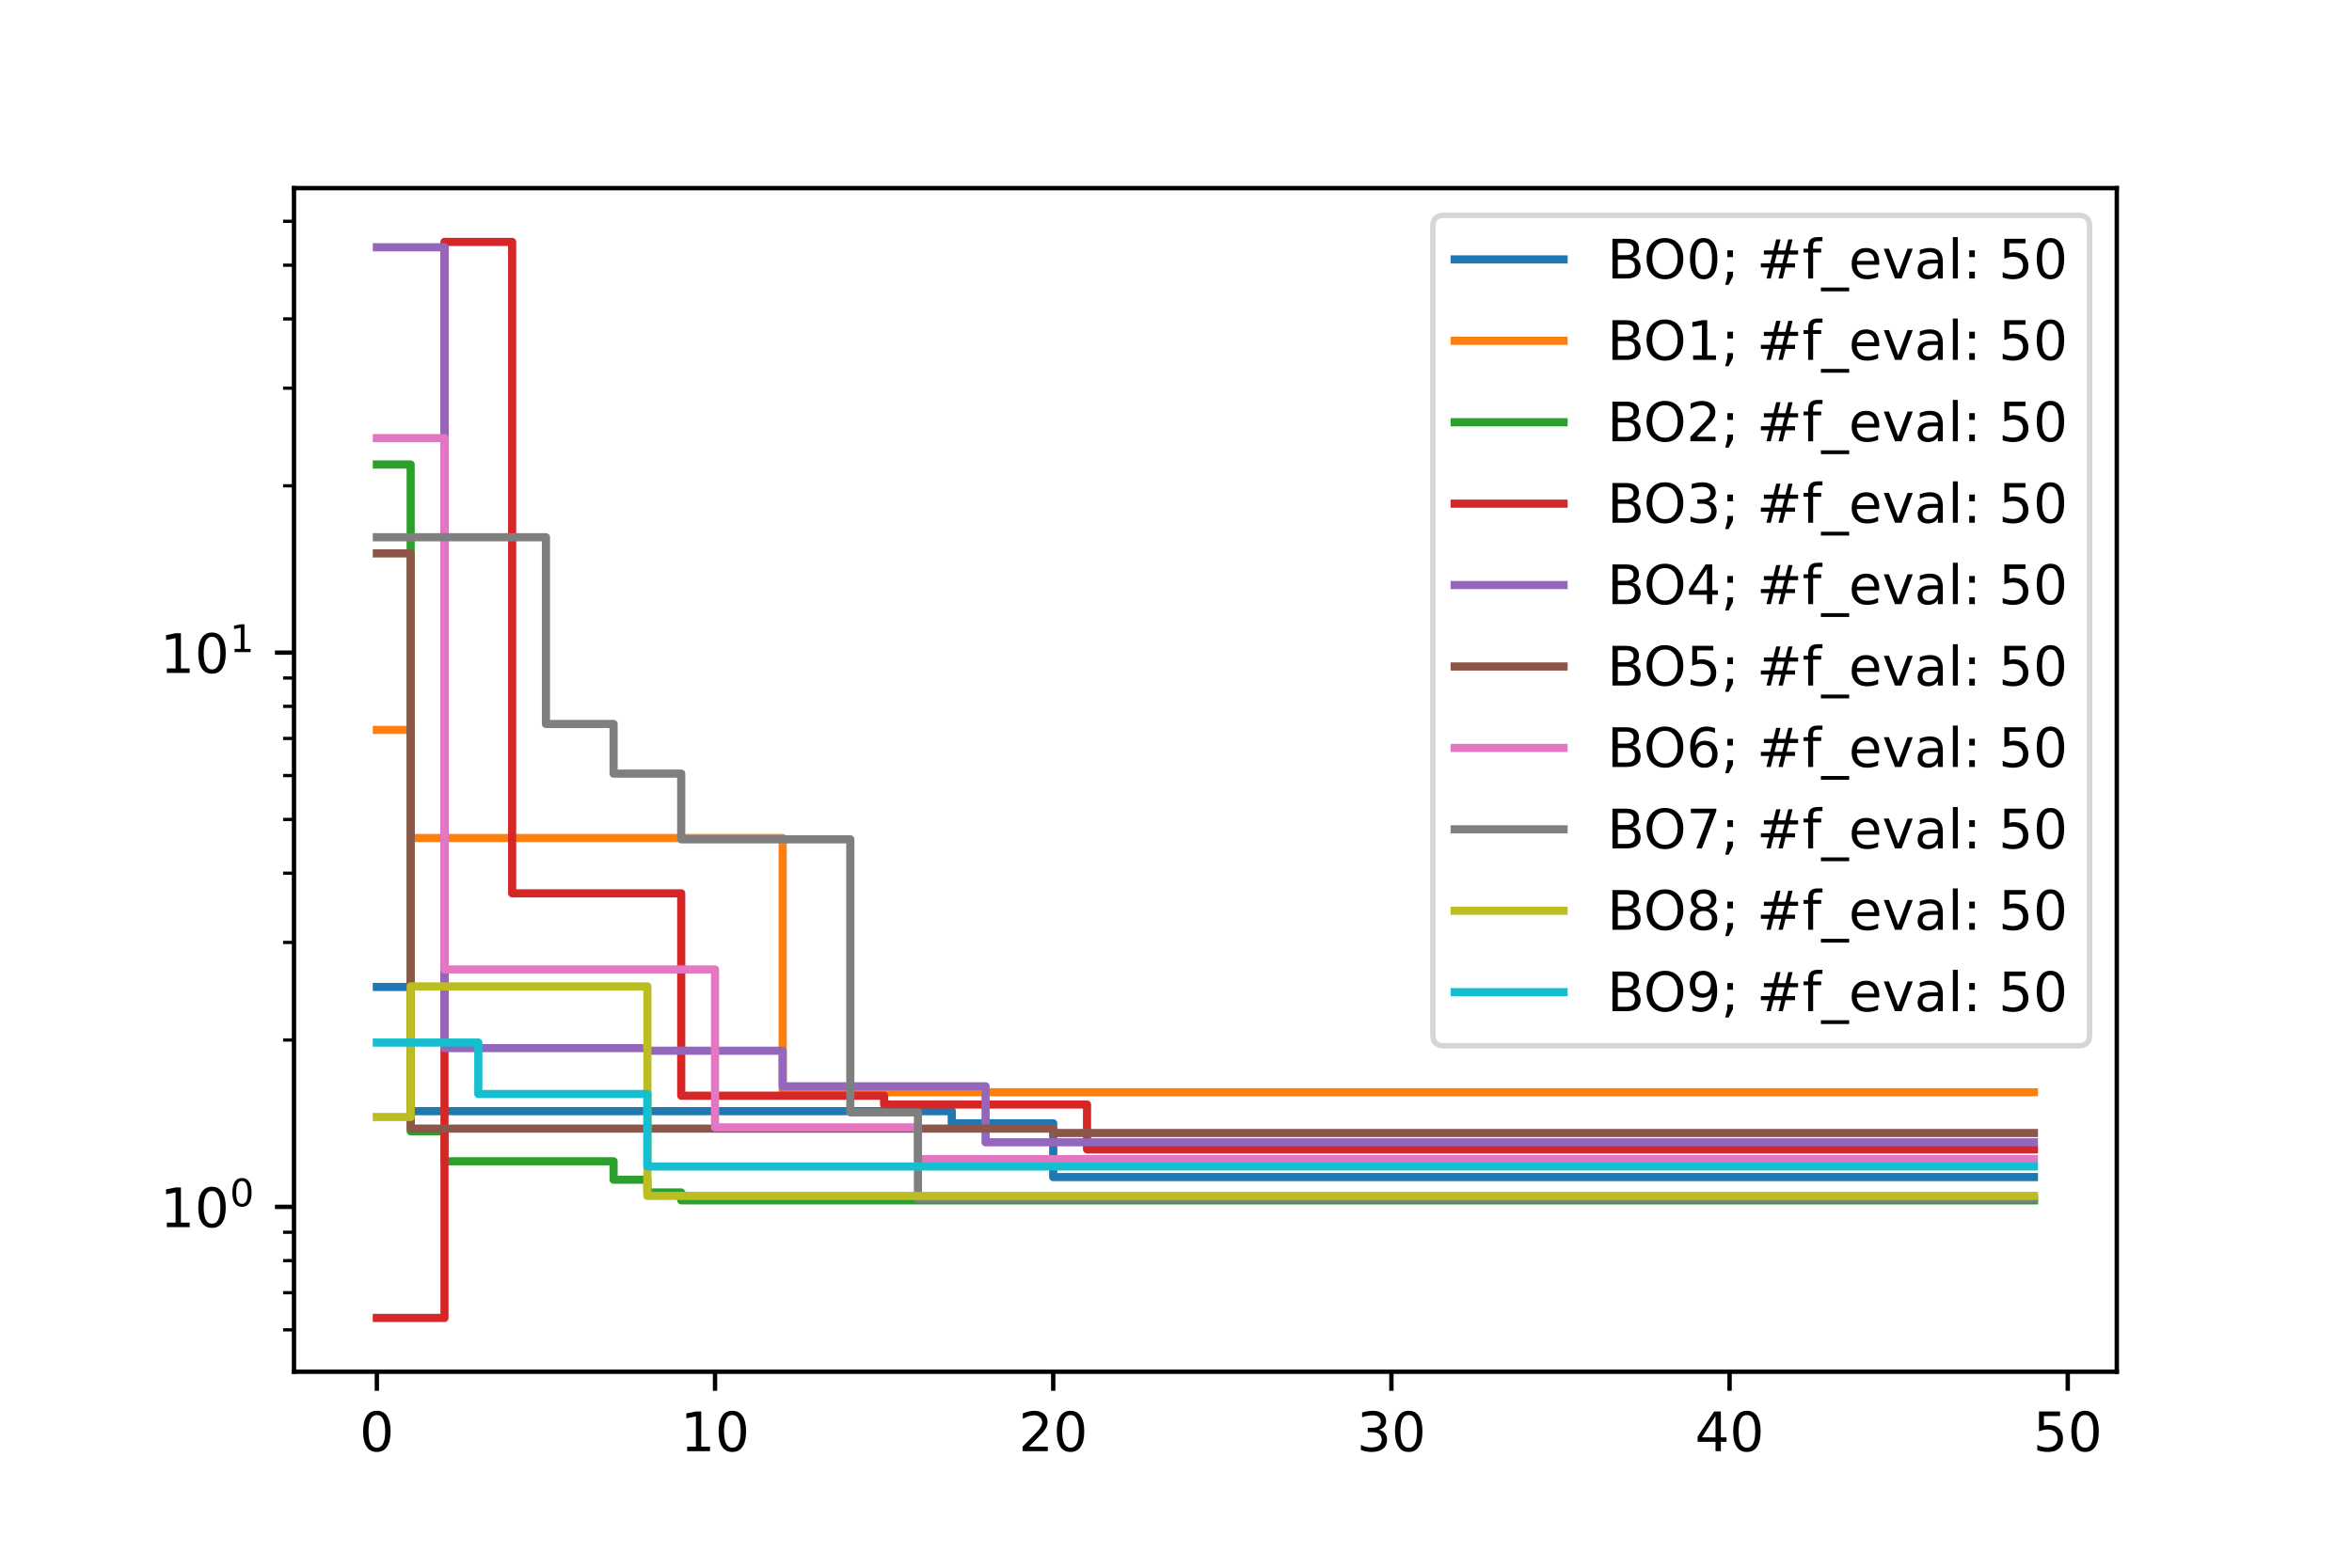 <?xml version="1.0" encoding="utf-8" standalone="no"?>
<!DOCTYPE svg PUBLIC "-//W3C//DTD SVG 1.1//EN"
  "http://www.w3.org/Graphics/SVG/1.1/DTD/svg11.dtd">
<!-- Created with matplotlib (https://matplotlib.org/) -->
<svg height="288pt" version="1.1" viewBox="0 0 432 288" width="432pt" xmlns="http://www.w3.org/2000/svg" xmlns:xlink="http://www.w3.org/1999/xlink">
 <defs>
  <style type="text/css">*{stroke-linecap:butt;stroke-linejoin:round;}</style>
 </defs>
 <g id="figure_1">
  <g id="patch_1">
   <path d="M 0 288 
L 432 288 
L 432 0 
L 0 0 
z
" style="fill:#ffffff;"/>
  </g>
  <g id="axes_1">
   <g id="patch_2">
    <path d="M 54 252 
L 388.8 252 
L 388.8 34.56 
L 54 34.56 
z
" style="fill:#ffffff;"/>
   </g>
   <g id="matplotlib.axis_1">
    <g id="xtick_1">
     <g id="line2d_1">
      <defs>
       <path d="M 0 0 
L 0 3.5 
" id="m68438df421" style="stroke:#000000;stroke-width:0.8;"/>
      </defs>
      <g>
       <use style="stroke:#000000;stroke-width:0.8;" x="69.218" xlink:href="#m68438df421" y="252"/>
      </g>
     </g>
     <g id="text_1">
      <!-- 0 -->
      <g transform="translate(66.037 266.598)scale(0.1 -0.1)">
       <defs>
        <path d="M 31.781 66.406 
Q 24.172 66.406 20.328 58.906 
Q 16.5 51.422 16.5 36.375 
Q 16.5 21.391 20.328 13.891 
Q 24.172 6.391 31.781 6.391 
Q 39.453 6.391 43.281 13.891 
Q 47.125 21.391 47.125 36.375 
Q 47.125 51.422 43.281 58.906 
Q 39.453 66.406 31.781 66.406 
z
M 31.781 74.219 
Q 44.047 74.219 50.516 64.516 
Q 56.984 54.828 56.984 36.375 
Q 56.984 17.969 50.516 8.266 
Q 44.047 -1.422 31.781 -1.422 
Q 19.531 -1.422 13.062 8.266 
Q 6.594 17.969 6.594 36.375 
Q 6.594 54.828 13.062 64.516 
Q 19.531 74.219 31.781 74.219 
z
" id="DejaVuSans-48"/>
       </defs>
       <use xlink:href="#DejaVuSans-48"/>
      </g>
     </g>
    </g>
    <g id="xtick_2">
     <g id="line2d_2">
      <g>
       <use style="stroke:#000000;stroke-width:0.8;" x="131.333" xlink:href="#m68438df421" y="252"/>
      </g>
     </g>
     <g id="text_2">
      <!-- 10 -->
      <g transform="translate(124.971 266.598)scale(0.1 -0.1)">
       <defs>
        <path d="M 12.406 8.297 
L 28.516 8.297 
L 28.516 63.922 
L 10.984 60.406 
L 10.984 69.391 
L 28.422 72.906 
L 38.281 72.906 
L 38.281 8.297 
L 54.391 8.297 
L 54.391 0 
L 12.406 0 
z
" id="DejaVuSans-49"/>
       </defs>
       <use xlink:href="#DejaVuSans-49"/>
       <use x="63.623" xlink:href="#DejaVuSans-48"/>
      </g>
     </g>
    </g>
    <g id="xtick_3">
     <g id="line2d_3">
      <g>
       <use style="stroke:#000000;stroke-width:0.8;" x="193.448" xlink:href="#m68438df421" y="252"/>
      </g>
     </g>
     <g id="text_3">
      <!-- 20 -->
      <g transform="translate(187.086 266.598)scale(0.1 -0.1)">
       <defs>
        <path d="M 19.188 8.297 
L 53.609 8.297 
L 53.609 0 
L 7.328 0 
L 7.328 8.297 
Q 12.938 14.109 22.625 23.891 
Q 32.328 33.688 34.812 36.531 
Q 39.547 41.844 41.422 45.531 
Q 43.312 49.219 43.312 52.781 
Q 43.312 58.594 39.234 62.25 
Q 35.156 65.922 28.609 65.922 
Q 23.969 65.922 18.812 64.312 
Q 13.672 62.703 7.812 59.422 
L 7.812 69.391 
Q 13.766 71.781 18.938 73 
Q 24.125 74.219 28.422 74.219 
Q 39.75 74.219 46.484 68.547 
Q 53.219 62.891 53.219 53.422 
Q 53.219 48.922 51.531 44.891 
Q 49.859 40.875 45.406 35.406 
Q 44.188 33.984 37.641 27.219 
Q 31.109 20.453 19.188 8.297 
z
" id="DejaVuSans-50"/>
       </defs>
       <use xlink:href="#DejaVuSans-50"/>
       <use x="63.623" xlink:href="#DejaVuSans-48"/>
      </g>
     </g>
    </g>
    <g id="xtick_4">
     <g id="line2d_4">
      <g>
       <use style="stroke:#000000;stroke-width:0.8;" x="255.563" xlink:href="#m68438df421" y="252"/>
      </g>
     </g>
     <g id="text_4">
      <!-- 30 -->
      <g transform="translate(249.201 266.598)scale(0.1 -0.1)">
       <defs>
        <path d="M 40.578 39.312 
Q 47.656 37.797 51.625 33 
Q 55.609 28.219 55.609 21.188 
Q 55.609 10.406 48.188 4.484 
Q 40.766 -1.422 27.094 -1.422 
Q 22.516 -1.422 17.656 -0.516 
Q 12.797 0.391 7.625 2.203 
L 7.625 11.719 
Q 11.719 9.328 16.594 8.109 
Q 21.484 6.891 26.812 6.891 
Q 36.078 6.891 40.938 10.547 
Q 45.797 14.203 45.797 21.188 
Q 45.797 27.641 41.281 31.266 
Q 36.766 34.906 28.719 34.906 
L 20.219 34.906 
L 20.219 43.016 
L 29.109 43.016 
Q 36.375 43.016 40.234 45.922 
Q 44.094 48.828 44.094 54.297 
Q 44.094 59.906 40.109 62.906 
Q 36.141 65.922 28.719 65.922 
Q 24.656 65.922 20.016 65.031 
Q 15.375 64.156 9.812 62.312 
L 9.812 71.094 
Q 15.438 72.656 20.344 73.438 
Q 25.25 74.219 29.594 74.219 
Q 40.828 74.219 47.359 69.109 
Q 53.906 64.016 53.906 55.328 
Q 53.906 49.266 50.438 45.094 
Q 46.969 40.922 40.578 39.312 
z
" id="DejaVuSans-51"/>
       </defs>
       <use xlink:href="#DejaVuSans-51"/>
       <use x="63.623" xlink:href="#DejaVuSans-48"/>
      </g>
     </g>
    </g>
    <g id="xtick_5">
     <g id="line2d_5">
      <g>
       <use style="stroke:#000000;stroke-width:0.8;" x="317.678" xlink:href="#m68438df421" y="252"/>
      </g>
     </g>
     <g id="text_5">
      <!-- 40 -->
      <g transform="translate(311.316 266.598)scale(0.1 -0.1)">
       <defs>
        <path d="M 37.797 64.312 
L 12.891 25.391 
L 37.797 25.391 
z
M 35.203 72.906 
L 47.609 72.906 
L 47.609 25.391 
L 58.016 25.391 
L 58.016 17.188 
L 47.609 17.188 
L 47.609 0 
L 37.797 0 
L 37.797 17.188 
L 4.891 17.188 
L 4.891 26.703 
z
" id="DejaVuSans-52"/>
       </defs>
       <use xlink:href="#DejaVuSans-52"/>
       <use x="63.623" xlink:href="#DejaVuSans-48"/>
      </g>
     </g>
    </g>
    <g id="xtick_6">
     <g id="line2d_6">
      <g>
       <use style="stroke:#000000;stroke-width:0.8;" x="379.793" xlink:href="#m68438df421" y="252"/>
      </g>
     </g>
     <g id="text_6">
      <!-- 50 -->
      <g transform="translate(373.431 266.598)scale(0.1 -0.1)">
       <defs>
        <path d="M 10.797 72.906 
L 49.516 72.906 
L 49.516 64.594 
L 19.828 64.594 
L 19.828 46.734 
Q 21.969 47.469 24.109 47.828 
Q 26.266 48.188 28.422 48.188 
Q 40.625 48.188 47.75 41.5 
Q 54.891 34.812 54.891 23.391 
Q 54.891 11.625 47.562 5.094 
Q 40.234 -1.422 26.906 -1.422 
Q 22.312 -1.422 17.547 -0.641 
Q 12.797 0.141 7.719 1.703 
L 7.719 11.625 
Q 12.109 9.234 16.797 8.062 
Q 21.484 6.891 26.703 6.891 
Q 35.156 6.891 40.078 11.328 
Q 45.016 15.766 45.016 23.391 
Q 45.016 31 40.078 35.438 
Q 35.156 39.891 26.703 39.891 
Q 22.75 39.891 18.812 39.016 
Q 14.891 38.141 10.797 36.281 
z
" id="DejaVuSans-53"/>
       </defs>
       <use xlink:href="#DejaVuSans-53"/>
       <use x="63.623" xlink:href="#DejaVuSans-48"/>
      </g>
     </g>
    </g>
   </g>
   <g id="matplotlib.axis_2">
    <g id="ytick_1">
     <g id="line2d_7">
      <defs>
       <path d="M 0 0 
L -3.5 0 
" id="m3faf5bb783" style="stroke:#000000;stroke-width:0.8;"/>
      </defs>
      <g>
       <use style="stroke:#000000;stroke-width:0.8;" x="54" xlink:href="#m3faf5bb783" y="221.716"/>
      </g>
     </g>
     <g id="text_7">
      <!-- $\mathdefault{10^{0}}$ -->
      <g transform="translate(29.4 225.515)scale(0.1 -0.1)">
       <use transform="translate(0 0.766)" xlink:href="#DejaVuSans-49"/>
       <use transform="translate(63.623 0.766)" xlink:href="#DejaVuSans-48"/>
       <use transform="translate(128.203 39.047)scale(0.7)" xlink:href="#DejaVuSans-48"/>
      </g>
     </g>
    </g>
    <g id="ytick_2">
     <g id="line2d_8">
      <g>
       <use style="stroke:#000000;stroke-width:0.8;" x="54" xlink:href="#m3faf5bb783" y="119.892"/>
      </g>
     </g>
     <g id="text_8">
      <!-- $\mathdefault{10^{1}}$ -->
      <g transform="translate(29.4 123.692)scale(0.1 -0.1)">
       <use transform="translate(0 0.684)" xlink:href="#DejaVuSans-49"/>
       <use transform="translate(63.623 0.684)" xlink:href="#DejaVuSans-48"/>
       <use transform="translate(128.203 38.966)scale(0.7)" xlink:href="#DejaVuSans-49"/>
      </g>
     </g>
    </g>
    <g id="ytick_3">
     <g id="line2d_9">
      <defs>
       <path d="M 0 0 
L -2 0 
" id="mba703b87ae" style="stroke:#000000;stroke-width:0.6;"/>
      </defs>
      <g>
       <use style="stroke:#000000;stroke-width:0.6;" x="54" xlink:href="#mba703b87ae" y="244.305"/>
      </g>
     </g>
    </g>
    <g id="ytick_4">
     <g id="line2d_10">
      <g>
       <use style="stroke:#000000;stroke-width:0.6;" x="54" xlink:href="#mba703b87ae" y="237.488"/>
      </g>
     </g>
    </g>
    <g id="ytick_5">
     <g id="line2d_11">
      <g>
       <use style="stroke:#000000;stroke-width:0.6;" x="54" xlink:href="#mba703b87ae" y="231.583"/>
      </g>
     </g>
    </g>
    <g id="ytick_6">
     <g id="line2d_12">
      <g>
       <use style="stroke:#000000;stroke-width:0.6;" x="54" xlink:href="#mba703b87ae" y="226.375"/>
      </g>
     </g>
    </g>
    <g id="ytick_7">
     <g id="line2d_13">
      <g>
       <use style="stroke:#000000;stroke-width:0.6;" x="54" xlink:href="#mba703b87ae" y="191.064"/>
      </g>
     </g>
    </g>
    <g id="ytick_8">
     <g id="line2d_14">
      <g>
       <use style="stroke:#000000;stroke-width:0.6;" x="54" xlink:href="#mba703b87ae" y="173.134"/>
      </g>
     </g>
    </g>
    <g id="ytick_9">
     <g id="line2d_15">
      <g>
       <use style="stroke:#000000;stroke-width:0.6;" x="54" xlink:href="#mba703b87ae" y="160.412"/>
      </g>
     </g>
    </g>
    <g id="ytick_10">
     <g id="line2d_16">
      <g>
       <use style="stroke:#000000;stroke-width:0.6;" x="54" xlink:href="#mba703b87ae" y="150.544"/>
      </g>
     </g>
    </g>
    <g id="ytick_11">
     <g id="line2d_17">
      <g>
       <use style="stroke:#000000;stroke-width:0.6;" x="54" xlink:href="#mba703b87ae" y="142.482"/>
      </g>
     </g>
    </g>
    <g id="ytick_12">
     <g id="line2d_18">
      <g>
       <use style="stroke:#000000;stroke-width:0.6;" x="54" xlink:href="#mba703b87ae" y="135.665"/>
      </g>
     </g>
    </g>
    <g id="ytick_13">
     <g id="line2d_19">
      <g>
       <use style="stroke:#000000;stroke-width:0.6;" x="54" xlink:href="#mba703b87ae" y="129.76"/>
      </g>
     </g>
    </g>
    <g id="ytick_14">
     <g id="line2d_20">
      <g>
       <use style="stroke:#000000;stroke-width:0.6;" x="54" xlink:href="#mba703b87ae" y="124.552"/>
      </g>
     </g>
    </g>
    <g id="ytick_15">
     <g id="line2d_21">
      <g>
       <use style="stroke:#000000;stroke-width:0.6;" x="54" xlink:href="#mba703b87ae" y="89.241"/>
      </g>
     </g>
    </g>
    <g id="ytick_16">
     <g id="line2d_22">
      <g>
       <use style="stroke:#000000;stroke-width:0.6;" x="54" xlink:href="#mba703b87ae" y="71.31"/>
      </g>
     </g>
    </g>
    <g id="ytick_17">
     <g id="line2d_23">
      <g>
       <use style="stroke:#000000;stroke-width:0.6;" x="54" xlink:href="#mba703b87ae" y="58.589"/>
      </g>
     </g>
    </g>
    <g id="ytick_18">
     <g id="line2d_24">
      <g>
       <use style="stroke:#000000;stroke-width:0.6;" x="54" xlink:href="#mba703b87ae" y="48.721"/>
      </g>
     </g>
    </g>
    <g id="ytick_19">
     <g id="line2d_25">
      <g>
       <use style="stroke:#000000;stroke-width:0.6;" x="54" xlink:href="#mba703b87ae" y="40.659"/>
      </g>
     </g>
    </g>
   </g>
   <g id="line2d_26">
    <path clip-path="url(#pef6482eca5)" d="M 69.218 181.311 
L 75.43 181.311 
L 75.43 204.136 
L 81.641 204.136 
L 81.641 204.136 
L 87.853 204.136 
L 87.853 204.136 
L 94.064 204.136 
L 94.064 204.136 
L 100.276 204.136 
L 100.276 204.136 
L 106.487 204.136 
L 106.487 204.136 
L 112.699 204.136 
L 112.699 204.136 
L 118.91 204.136 
L 118.91 204.136 
L 125.122 204.136 
L 125.122 204.136 
L 131.333 204.136 
L 131.333 204.136 
L 137.545 204.136 
L 137.545 204.136 
L 143.756 204.136 
L 143.756 204.136 
L 149.968 204.136 
L 149.968 204.136 
L 156.179 204.136 
L 156.179 204.136 
L 162.391 204.136 
L 162.391 204.136 
L 168.602 204.136 
L 168.602 204.136 
L 174.814 204.136 
L 174.814 206.358 
L 181.025 206.358 
L 181.025 206.358 
L 187.237 206.358 
L 187.237 206.358 
L 193.448 206.358 
L 193.448 216.245 
L 199.66 216.245 
L 199.66 216.245 
L 205.871 216.245 
L 205.871 216.245 
L 212.083 216.245 
L 212.083 216.245 
L 218.294 216.245 
L 218.294 216.245 
L 224.506 216.245 
L 224.506 216.245 
L 230.717 216.245 
L 230.717 216.245 
L 236.929 216.245 
L 236.929 216.245 
L 243.14 216.245 
L 243.14 216.245 
L 249.352 216.245 
L 249.352 216.245 
L 255.563 216.245 
L 255.563 216.245 
L 261.775 216.245 
L 261.775 216.245 
L 267.986 216.245 
L 267.986 216.245 
L 274.198 216.245 
L 274.198 216.245 
L 280.409 216.245 
L 280.409 216.245 
L 286.621 216.245 
L 286.621 216.245 
L 292.832 216.245 
L 292.832 216.245 
L 299.044 216.245 
L 299.044 216.245 
L 305.255 216.245 
L 305.255 216.245 
L 311.467 216.245 
L 311.467 216.245 
L 317.678 216.245 
L 317.678 216.245 
L 323.89 216.245 
L 323.89 216.245 
L 330.101 216.245 
L 330.101 216.245 
L 336.313 216.245 
L 336.313 216.245 
L 342.524 216.245 
L 342.524 216.245 
L 348.736 216.245 
L 348.736 216.245 
L 354.947 216.245 
L 354.947 216.245 
L 361.159 216.245 
L 361.159 216.245 
L 367.37 216.245 
L 367.37 216.245 
L 373.582 216.245 
L 373.582 216.245 
" style="fill:none;stroke:#1f77b4;stroke-linecap:square;stroke-width:1.5;"/>
   </g>
   <g id="line2d_27">
    <path clip-path="url(#pef6482eca5)" d="M 69.218 134.096 
L 75.43 134.096 
L 75.43 153.953 
L 81.641 153.953 
L 81.641 153.953 
L 87.853 153.953 
L 87.853 153.953 
L 94.064 153.953 
L 94.064 153.953 
L 100.276 153.953 
L 100.276 153.953 
L 106.487 153.953 
L 106.487 153.953 
L 112.699 153.953 
L 112.699 153.953 
L 118.91 153.953 
L 118.91 153.953 
L 125.122 153.953 
L 125.122 153.953 
L 131.333 153.953 
L 131.333 153.953 
L 137.545 153.953 
L 137.545 153.953 
L 143.756 153.953 
L 143.756 200.654 
L 149.968 200.654 
L 149.968 200.654 
L 156.179 200.654 
L 156.179 200.654 
L 162.391 200.654 
L 162.391 200.654 
L 168.602 200.654 
L 168.602 200.654 
L 174.814 200.654 
L 174.814 200.654 
L 181.025 200.654 
L 181.025 200.654 
L 187.237 200.654 
L 187.237 200.654 
L 193.448 200.654 
L 193.448 200.654 
L 199.66 200.654 
L 199.66 200.654 
L 205.871 200.654 
L 205.871 200.654 
L 212.083 200.654 
L 212.083 200.654 
L 218.294 200.654 
L 218.294 200.654 
L 224.506 200.654 
L 224.506 200.654 
L 230.717 200.654 
L 230.717 200.654 
L 236.929 200.654 
L 236.929 200.654 
L 243.14 200.654 
L 243.14 200.654 
L 249.352 200.654 
L 249.352 200.654 
L 255.563 200.654 
L 255.563 200.654 
L 261.775 200.654 
L 261.775 200.654 
L 267.986 200.654 
L 267.986 200.654 
L 274.198 200.654 
L 274.198 200.654 
L 280.409 200.654 
L 280.409 200.654 
L 286.621 200.654 
L 286.621 200.654 
L 292.832 200.654 
L 292.832 200.654 
L 299.044 200.654 
L 299.044 200.654 
L 305.255 200.654 
L 305.255 200.654 
L 311.467 200.654 
L 311.467 200.654 
L 317.678 200.654 
L 317.678 200.654 
L 323.89 200.654 
L 323.89 200.654 
L 330.101 200.654 
L 330.101 200.654 
L 336.313 200.654 
L 336.313 200.654 
L 342.524 200.654 
L 342.524 200.654 
L 348.736 200.654 
L 348.736 200.654 
L 354.947 200.654 
L 354.947 200.654 
L 361.159 200.654 
L 361.159 200.654 
L 367.37 200.654 
L 367.37 200.654 
L 373.582 200.654 
L 373.582 200.654 
" style="fill:none;stroke:#ff7f0e;stroke-linecap:square;stroke-width:1.5;"/>
   </g>
   <g id="line2d_28">
    <path clip-path="url(#pef6482eca5)" d="M 69.218 85.334 
L 75.43 85.334 
L 75.43 207.823 
L 81.641 207.823 
L 81.641 213.341 
L 87.853 213.341 
L 87.853 213.341 
L 94.064 213.341 
L 94.064 213.341 
L 100.276 213.341 
L 100.276 213.341 
L 106.487 213.341 
L 106.487 213.341 
L 112.699 213.341 
L 112.699 216.724 
L 118.91 216.724 
L 118.91 219.063 
L 125.122 219.063 
L 125.122 220.514 
L 131.333 220.514 
L 131.333 220.514 
L 137.545 220.514 
L 137.545 220.514 
L 143.756 220.514 
L 143.756 220.514 
L 149.968 220.514 
L 149.968 220.514 
L 156.179 220.514 
L 156.179 220.514 
L 162.391 220.514 
L 162.391 220.514 
L 168.602 220.514 
L 168.602 220.514 
L 174.814 220.514 
L 174.814 220.514 
L 181.025 220.514 
L 181.025 220.514 
L 187.237 220.514 
L 187.237 220.514 
L 193.448 220.514 
L 193.448 220.514 
L 199.66 220.514 
L 199.66 220.514 
L 205.871 220.514 
L 205.871 220.514 
L 212.083 220.514 
L 212.083 220.514 
L 218.294 220.514 
L 218.294 220.514 
L 224.506 220.514 
L 224.506 220.514 
L 230.717 220.514 
L 230.717 220.514 
L 236.929 220.514 
L 236.929 220.514 
L 243.14 220.514 
L 243.14 220.514 
L 249.352 220.514 
L 249.352 220.514 
L 255.563 220.514 
L 255.563 220.514 
L 261.775 220.514 
L 261.775 220.514 
L 267.986 220.514 
L 267.986 220.514 
L 274.198 220.514 
L 274.198 220.514 
L 280.409 220.514 
L 280.409 220.514 
L 286.621 220.514 
L 286.621 220.514 
L 292.832 220.514 
L 292.832 220.514 
L 299.044 220.514 
L 299.044 220.514 
L 305.255 220.514 
L 305.255 220.514 
L 311.467 220.514 
L 311.467 220.514 
L 317.678 220.514 
L 317.678 220.514 
L 323.89 220.514 
L 323.89 220.514 
L 330.101 220.514 
L 330.101 220.514 
L 336.313 220.514 
L 336.313 220.514 
L 342.524 220.514 
L 342.524 220.514 
L 348.736 220.514 
L 348.736 220.514 
L 354.947 220.514 
L 354.947 220.514 
L 361.159 220.514 
L 361.159 220.514 
L 367.37 220.514 
L 367.37 220.514 
L 373.582 220.514 
L 373.582 220.514 
" style="fill:none;stroke:#2ca02c;stroke-linecap:square;stroke-width:1.5;"/>
   </g>
   <g id="line2d_29">
    <path clip-path="url(#pef6482eca5)" d="M 69.218 242.116 
L 75.43 242.116 
L 75.43 242.116 
L 81.641 242.116 
L 81.641 44.444 
L 87.853 44.444 
L 87.853 44.444 
L 94.064 44.444 
L 94.064 164.11 
L 100.276 164.11 
L 100.276 164.11 
L 106.487 164.11 
L 106.487 164.11 
L 112.699 164.11 
L 112.699 164.11 
L 118.91 164.11 
L 118.91 164.11 
L 125.122 164.11 
L 125.122 201.289 
L 131.333 201.289 
L 131.333 201.289 
L 137.545 201.289 
L 137.545 201.289 
L 143.756 201.289 
L 143.756 201.289 
L 149.968 201.289 
L 149.968 201.289 
L 156.179 201.289 
L 156.179 201.289 
L 162.391 201.289 
L 162.391 202.912 
L 168.602 202.912 
L 168.602 202.912 
L 174.814 202.912 
L 174.814 202.912 
L 181.025 202.912 
L 181.025 202.912 
L 187.237 202.912 
L 187.237 202.912 
L 193.448 202.912 
L 193.448 202.912 
L 199.66 202.912 
L 199.66 211.155 
L 205.871 211.155 
L 205.871 211.155 
L 212.083 211.155 
L 212.083 211.155 
L 218.294 211.155 
L 218.294 211.155 
L 224.506 211.155 
L 224.506 211.155 
L 230.717 211.155 
L 230.717 211.155 
L 236.929 211.155 
L 236.929 211.155 
L 243.14 211.155 
L 243.14 211.155 
L 249.352 211.155 
L 249.352 211.155 
L 255.563 211.155 
L 255.563 211.155 
L 261.775 211.155 
L 261.775 211.155 
L 267.986 211.155 
L 267.986 211.155 
L 274.198 211.155 
L 274.198 211.155 
L 280.409 211.155 
L 280.409 211.155 
L 286.621 211.155 
L 286.621 211.155 
L 292.832 211.155 
L 292.832 211.155 
L 299.044 211.155 
L 299.044 211.155 
L 305.255 211.155 
L 305.255 211.155 
L 311.467 211.155 
L 311.467 211.155 
L 317.678 211.155 
L 317.678 211.155 
L 323.89 211.155 
L 323.89 211.155 
L 330.101 211.155 
L 330.101 211.155 
L 336.313 211.155 
L 336.313 211.155 
L 342.524 211.155 
L 342.524 211.155 
L 348.736 211.155 
L 348.736 211.155 
L 354.947 211.155 
L 354.947 211.155 
L 361.159 211.155 
L 361.159 211.155 
L 367.37 211.155 
L 367.37 211.155 
L 373.582 211.155 
L 373.582 211.155 
" style="fill:none;stroke:#d62728;stroke-linecap:square;stroke-width:1.5;"/>
   </g>
   <g id="line2d_30">
    <path clip-path="url(#pef6482eca5)" d="M 69.218 45.429 
L 75.43 45.429 
L 75.43 45.429 
L 81.641 45.429 
L 81.641 192.55 
L 87.853 192.55 
L 87.853 192.55 
L 94.064 192.55 
L 94.064 192.55 
L 100.276 192.55 
L 100.276 192.55 
L 106.487 192.55 
L 106.487 192.55 
L 112.699 192.55 
L 112.699 192.55 
L 118.91 192.55 
L 118.91 193.025 
L 125.122 193.025 
L 125.122 193.025 
L 131.333 193.025 
L 131.333 193.025 
L 137.545 193.025 
L 137.545 193.025 
L 143.756 193.025 
L 143.756 199.56 
L 149.968 199.56 
L 149.968 199.56 
L 156.179 199.56 
L 156.179 199.56 
L 162.391 199.56 
L 162.391 199.56 
L 168.602 199.56 
L 168.602 199.56 
L 174.814 199.56 
L 174.814 199.56 
L 181.025 199.56 
L 181.025 209.852 
L 187.237 209.852 
L 187.237 209.852 
L 193.448 209.852 
L 193.448 209.852 
L 199.66 209.852 
L 199.66 209.852 
L 205.871 209.852 
L 205.871 209.852 
L 212.083 209.852 
L 212.083 209.852 
L 218.294 209.852 
L 218.294 209.852 
L 224.506 209.852 
L 224.506 209.852 
L 230.717 209.852 
L 230.717 209.852 
L 236.929 209.852 
L 236.929 209.852 
L 243.14 209.852 
L 243.14 209.852 
L 249.352 209.852 
L 249.352 209.852 
L 255.563 209.852 
L 255.563 209.852 
L 261.775 209.852 
L 261.775 209.852 
L 267.986 209.852 
L 267.986 209.852 
L 274.198 209.852 
L 274.198 209.852 
L 280.409 209.852 
L 280.409 209.852 
L 286.621 209.852 
L 286.621 209.852 
L 292.832 209.852 
L 292.832 209.852 
L 299.044 209.852 
L 299.044 209.852 
L 305.255 209.852 
L 305.255 209.852 
L 311.467 209.852 
L 311.467 209.852 
L 317.678 209.852 
L 317.678 209.852 
L 323.89 209.852 
L 323.89 209.852 
L 330.101 209.852 
L 330.101 209.852 
L 336.313 209.852 
L 336.313 209.852 
L 342.524 209.852 
L 342.524 209.852 
L 348.736 209.852 
L 348.736 209.852 
L 354.947 209.852 
L 354.947 209.852 
L 361.159 209.852 
L 361.159 209.852 
L 367.37 209.852 
L 367.37 209.852 
L 373.582 209.852 
L 373.582 209.852 
" style="fill:none;stroke:#9467bd;stroke-linecap:square;stroke-width:1.5;"/>
   </g>
   <g id="line2d_31">
    <path clip-path="url(#pef6482eca5)" d="M 69.218 101.662 
L 75.43 101.662 
L 75.43 207.333 
L 81.641 207.333 
L 81.641 207.333 
L 87.853 207.333 
L 87.853 207.333 
L 94.064 207.333 
L 94.064 207.333 
L 100.276 207.333 
L 100.276 207.333 
L 106.487 207.333 
L 106.487 207.333 
L 112.699 207.333 
L 112.699 207.333 
L 118.91 207.333 
L 118.91 207.333 
L 125.122 207.333 
L 125.122 207.333 
L 131.333 207.333 
L 131.333 207.333 
L 137.545 207.333 
L 137.545 207.333 
L 143.756 207.333 
L 143.756 207.333 
L 149.968 207.333 
L 149.968 207.333 
L 156.179 207.333 
L 156.179 207.333 
L 162.391 207.333 
L 162.391 207.333 
L 168.602 207.333 
L 168.602 207.333 
L 174.814 207.333 
L 174.814 207.333 
L 181.025 207.333 
L 181.025 207.333 
L 187.237 207.333 
L 187.237 207.333 
L 193.448 207.333 
L 193.448 208.143 
L 199.66 208.143 
L 199.66 208.143 
L 205.871 208.143 
L 205.871 208.143 
L 212.083 208.143 
L 212.083 208.143 
L 218.294 208.143 
L 218.294 208.143 
L 224.506 208.143 
L 224.506 208.143 
L 230.717 208.143 
L 230.717 208.143 
L 236.929 208.143 
L 236.929 208.143 
L 243.14 208.143 
L 243.14 208.143 
L 249.352 208.143 
L 249.352 208.143 
L 255.563 208.143 
L 255.563 208.143 
L 261.775 208.143 
L 261.775 208.143 
L 267.986 208.143 
L 267.986 208.143 
L 274.198 208.143 
L 274.198 208.143 
L 280.409 208.143 
L 280.409 208.143 
L 286.621 208.143 
L 286.621 208.143 
L 292.832 208.143 
L 292.832 208.143 
L 299.044 208.143 
L 299.044 208.143 
L 305.255 208.143 
L 305.255 208.143 
L 311.467 208.143 
L 311.467 208.143 
L 317.678 208.143 
L 317.678 208.143 
L 323.89 208.143 
L 323.89 208.143 
L 330.101 208.143 
L 330.101 208.143 
L 336.313 208.143 
L 336.313 208.143 
L 342.524 208.143 
L 342.524 208.143 
L 348.736 208.143 
L 348.736 208.143 
L 354.947 208.143 
L 354.947 208.143 
L 361.159 208.143 
L 361.159 208.143 
L 367.37 208.143 
L 367.37 208.143 
L 373.582 208.143 
L 373.582 208.143 
" style="fill:none;stroke:#8c564b;stroke-linecap:square;stroke-width:1.5;"/>
   </g>
   <g id="line2d_32">
    <path clip-path="url(#pef6482eca5)" d="M 69.218 80.486 
L 75.43 80.486 
L 75.43 80.486 
L 81.641 80.486 
L 81.641 178.096 
L 87.853 178.096 
L 87.853 178.096 
L 94.064 178.096 
L 94.064 178.096 
L 100.276 178.096 
L 100.276 178.096 
L 106.487 178.096 
L 106.487 178.096 
L 112.699 178.096 
L 112.699 178.096 
L 118.91 178.096 
L 118.91 178.096 
L 125.122 178.096 
L 125.122 178.096 
L 131.333 178.096 
L 131.333 207.109 
L 137.545 207.109 
L 137.545 207.109 
L 143.756 207.109 
L 143.756 207.109 
L 149.968 207.109 
L 149.968 207.109 
L 156.179 207.109 
L 156.179 207.109 
L 162.391 207.109 
L 162.391 207.109 
L 168.602 207.109 
L 168.602 212.934 
L 174.814 212.934 
L 174.814 212.934 
L 181.025 212.934 
L 181.025 212.934 
L 187.237 212.934 
L 187.237 212.934 
L 193.448 212.934 
L 193.448 212.934 
L 199.66 212.934 
L 199.66 212.934 
L 205.871 212.934 
L 205.871 212.934 
L 212.083 212.934 
L 212.083 212.934 
L 218.294 212.934 
L 218.294 212.934 
L 224.506 212.934 
L 224.506 212.934 
L 230.717 212.934 
L 230.717 212.934 
L 236.929 212.934 
L 236.929 212.934 
L 243.14 212.934 
L 243.14 212.934 
L 249.352 212.934 
L 249.352 212.934 
L 255.563 212.934 
L 255.563 212.934 
L 261.775 212.934 
L 261.775 212.934 
L 267.986 212.934 
L 267.986 212.934 
L 274.198 212.934 
L 274.198 212.934 
L 280.409 212.934 
L 280.409 212.934 
L 286.621 212.934 
L 286.621 212.934 
L 292.832 212.934 
L 292.832 212.934 
L 299.044 212.934 
L 299.044 212.934 
L 305.255 212.934 
L 305.255 212.934 
L 311.467 212.934 
L 311.467 212.934 
L 317.678 212.934 
L 317.678 212.934 
L 323.89 212.934 
L 323.89 212.934 
L 330.101 212.934 
L 330.101 212.934 
L 336.313 212.934 
L 336.313 212.934 
L 342.524 212.934 
L 342.524 212.934 
L 348.736 212.934 
L 348.736 212.934 
L 354.947 212.934 
L 354.947 212.934 
L 361.159 212.934 
L 361.159 212.934 
L 367.37 212.934 
L 367.37 212.934 
L 373.582 212.934 
L 373.582 212.934 
" style="fill:none;stroke:#e377c2;stroke-linecap:square;stroke-width:1.5;"/>
   </g>
   <g id="line2d_33">
    <path clip-path="url(#pef6482eca5)" d="M 69.218 98.698 
L 75.43 98.698 
L 75.43 98.698 
L 81.641 98.698 
L 81.641 98.698 
L 87.853 98.698 
L 87.853 98.698 
L 94.064 98.698 
L 94.064 98.698 
L 100.276 98.698 
L 100.276 133.004 
L 106.487 133.004 
L 106.487 133.004 
L 112.699 133.004 
L 112.699 142.119 
L 118.91 142.119 
L 118.91 142.119 
L 125.122 142.119 
L 125.122 154.191 
L 131.333 154.191 
L 131.333 154.191 
L 137.545 154.191 
L 137.545 154.191 
L 143.756 154.191 
L 143.756 154.191 
L 149.968 154.191 
L 149.968 154.191 
L 156.179 154.191 
L 156.179 204.351 
L 162.391 204.351 
L 162.391 204.351 
L 168.602 204.351 
L 168.602 220.196 
L 174.814 220.196 
L 174.814 220.196 
L 181.025 220.196 
L 181.025 220.196 
L 187.237 220.196 
L 187.237 220.196 
L 193.448 220.196 
L 193.448 220.196 
L 199.66 220.196 
L 199.66 220.196 
L 205.871 220.196 
L 205.871 220.196 
L 212.083 220.196 
L 212.083 220.196 
L 218.294 220.196 
L 218.294 220.196 
L 224.506 220.196 
L 224.506 220.196 
L 230.717 220.196 
L 230.717 220.196 
L 236.929 220.196 
L 236.929 220.196 
L 243.14 220.196 
L 243.14 220.196 
L 249.352 220.196 
L 249.352 220.196 
L 255.563 220.196 
L 255.563 220.196 
L 261.775 220.196 
L 261.775 220.196 
L 267.986 220.196 
L 267.986 220.196 
L 274.198 220.196 
L 274.198 220.196 
L 280.409 220.196 
L 280.409 220.196 
L 286.621 220.196 
L 286.621 220.196 
L 292.832 220.196 
L 292.832 220.196 
L 299.044 220.196 
L 299.044 220.196 
L 305.255 220.196 
L 305.255 220.196 
L 311.467 220.196 
L 311.467 220.196 
L 317.678 220.196 
L 317.678 220.196 
L 323.89 220.196 
L 323.89 220.196 
L 330.101 220.196 
L 330.101 220.196 
L 336.313 220.196 
L 336.313 220.196 
L 342.524 220.196 
L 342.524 220.196 
L 348.736 220.196 
L 348.736 220.196 
L 354.947 220.196 
L 354.947 220.196 
L 361.159 220.196 
L 361.159 220.196 
L 367.37 220.196 
L 367.37 220.196 
L 373.582 220.196 
L 373.582 220.196 
" style="fill:none;stroke:#7f7f7f;stroke-linecap:square;stroke-width:1.5;"/>
   </g>
   <g id="line2d_34">
    <path clip-path="url(#pef6482eca5)" d="M 69.218 205.202 
L 75.43 205.202 
L 75.43 181.215 
L 81.641 181.215 
L 81.641 181.215 
L 87.853 181.215 
L 87.853 181.215 
L 94.064 181.215 
L 94.064 181.215 
L 100.276 181.215 
L 100.276 181.215 
L 106.487 181.215 
L 106.487 181.215 
L 112.699 181.215 
L 112.699 181.215 
L 118.91 181.215 
L 118.91 219.698 
L 125.122 219.698 
L 125.122 219.698 
L 131.333 219.698 
L 131.333 219.698 
L 137.545 219.698 
L 137.545 219.698 
L 143.756 219.698 
L 143.756 219.698 
L 149.968 219.698 
L 149.968 219.698 
L 156.179 219.698 
L 156.179 219.698 
L 162.391 219.698 
L 162.391 219.698 
L 168.602 219.698 
L 168.602 219.698 
L 174.814 219.698 
L 174.814 219.698 
L 181.025 219.698 
L 181.025 219.698 
L 187.237 219.698 
L 187.237 219.698 
L 193.448 219.698 
L 193.448 219.698 
L 199.66 219.698 
L 199.66 219.698 
L 205.871 219.698 
L 205.871 219.698 
L 212.083 219.698 
L 212.083 219.698 
L 218.294 219.698 
L 218.294 219.698 
L 224.506 219.698 
L 224.506 219.698 
L 230.717 219.698 
L 230.717 219.698 
L 236.929 219.698 
L 236.929 219.698 
L 243.14 219.698 
L 243.14 219.698 
L 249.352 219.698 
L 249.352 219.698 
L 255.563 219.698 
L 255.563 219.698 
L 261.775 219.698 
L 261.775 219.698 
L 267.986 219.698 
L 267.986 219.698 
L 274.198 219.698 
L 274.198 219.698 
L 280.409 219.698 
L 280.409 219.698 
L 286.621 219.698 
L 286.621 219.698 
L 292.832 219.698 
L 292.832 219.698 
L 299.044 219.698 
L 299.044 219.698 
L 305.255 219.698 
L 305.255 219.698 
L 311.467 219.698 
L 311.467 219.698 
L 317.678 219.698 
L 317.678 219.698 
L 323.89 219.698 
L 323.89 219.698 
L 330.101 219.698 
L 330.101 219.698 
L 336.313 219.698 
L 336.313 219.698 
L 342.524 219.698 
L 342.524 219.698 
L 348.736 219.698 
L 348.736 219.698 
L 354.947 219.698 
L 354.947 219.698 
L 361.159 219.698 
L 361.159 219.698 
L 367.37 219.698 
L 367.37 219.698 
L 373.582 219.698 
L 373.582 219.698 
" style="fill:none;stroke:#bcbd22;stroke-linecap:square;stroke-width:1.5;"/>
   </g>
   <g id="line2d_35">
    <path clip-path="url(#pef6482eca5)" d="M 69.218 191.531 
L 75.43 191.531 
L 75.43 191.531 
L 81.641 191.531 
L 81.641 191.531 
L 87.853 191.531 
L 87.853 200.976 
L 94.064 200.976 
L 94.064 200.976 
L 100.276 200.976 
L 100.276 200.976 
L 106.487 200.976 
L 106.487 200.976 
L 112.699 200.976 
L 112.699 200.976 
L 118.91 200.976 
L 118.91 214.299 
L 125.122 214.299 
L 125.122 214.299 
L 131.333 214.299 
L 131.333 214.299 
L 137.545 214.299 
L 137.545 214.299 
L 143.756 214.299 
L 143.756 214.299 
L 149.968 214.299 
L 149.968 214.299 
L 156.179 214.299 
L 156.179 214.299 
L 162.391 214.299 
L 162.391 214.299 
L 168.602 214.299 
L 168.602 214.299 
L 174.814 214.299 
L 174.814 214.299 
L 181.025 214.299 
L 181.025 214.299 
L 187.237 214.299 
L 187.237 214.299 
L 193.448 214.299 
L 193.448 214.299 
L 199.66 214.299 
L 199.66 214.299 
L 205.871 214.299 
L 205.871 214.299 
L 212.083 214.299 
L 212.083 214.299 
L 218.294 214.299 
L 218.294 214.299 
L 224.506 214.299 
L 224.506 214.299 
L 230.717 214.299 
L 230.717 214.299 
L 236.929 214.299 
L 236.929 214.299 
L 243.14 214.299 
L 243.14 214.299 
L 249.352 214.299 
L 249.352 214.299 
L 255.563 214.299 
L 255.563 214.299 
L 261.775 214.299 
L 261.775 214.299 
L 267.986 214.299 
L 267.986 214.299 
L 274.198 214.299 
L 274.198 214.299 
L 280.409 214.299 
L 280.409 214.299 
L 286.621 214.299 
L 286.621 214.299 
L 292.832 214.299 
L 292.832 214.299 
L 299.044 214.299 
L 299.044 214.299 
L 305.255 214.299 
L 305.255 214.299 
L 311.467 214.299 
L 311.467 214.299 
L 317.678 214.299 
L 317.678 214.299 
L 323.89 214.299 
L 323.89 214.299 
L 330.101 214.299 
L 330.101 214.299 
L 336.313 214.299 
L 336.313 214.299 
L 342.524 214.299 
L 342.524 214.299 
L 348.736 214.299 
L 348.736 214.299 
L 354.947 214.299 
L 354.947 214.299 
L 361.159 214.299 
L 361.159 214.299 
L 367.37 214.299 
L 367.37 214.299 
L 373.582 214.299 
L 373.582 214.299 
" style="fill:none;stroke:#17becf;stroke-linecap:square;stroke-width:1.5;"/>
   </g>
   <g id="patch_3">
    <path d="M 54 252 
L 54 34.56 
" style="fill:none;stroke:#000000;stroke-linecap:square;stroke-linejoin:miter;stroke-width:0.8;"/>
   </g>
   <g id="patch_4">
    <path d="M 388.8 252 
L 388.8 34.56 
" style="fill:none;stroke:#000000;stroke-linecap:square;stroke-linejoin:miter;stroke-width:0.8;"/>
   </g>
   <g id="patch_5">
    <path d="M 54 252 
L 388.8 252 
" style="fill:none;stroke:#000000;stroke-linecap:square;stroke-linejoin:miter;stroke-width:0.8;"/>
   </g>
   <g id="patch_6">
    <path d="M 54 34.56 
L 388.8 34.56 
" style="fill:none;stroke:#000000;stroke-linecap:square;stroke-linejoin:miter;stroke-width:0.8;"/>
   </g>
   <g id="legend_1">
    <g id="patch_7">
     <path d="M 265.183 192.123 
L 381.8 192.123 
Q 383.8 192.123 383.8 190.123 
L 383.8 41.56 
Q 383.8 39.56 381.8 39.56 
L 265.183 39.56 
Q 263.183 39.56 263.183 41.56 
L 263.183 190.123 
Q 263.183 192.123 265.183 192.123 
z
" style="fill:#ffffff;opacity:0.8;stroke:#cccccc;stroke-linejoin:miter;"/>
    </g>
    <g id="line2d_36">
     <path d="M 267.183 47.658 
L 287.183 47.658 
" style="fill:none;stroke:#1f77b4;stroke-linecap:square;stroke-width:1.5;"/>
    </g>
    <g id="line2d_37"/>
    <g id="text_9">
     <!-- BO0; #f_eval: 50 -->
     <g transform="translate(295.183 51.158)scale(0.1 -0.1)">
      <defs>
       <path d="M 19.672 34.812 
L 19.672 8.109 
L 35.5 8.109 
Q 43.453 8.109 47.281 11.406 
Q 51.125 14.703 51.125 21.484 
Q 51.125 28.328 47.281 31.562 
Q 43.453 34.812 35.5 34.812 
z
M 19.672 64.797 
L 19.672 42.828 
L 34.281 42.828 
Q 41.5 42.828 45.031 45.531 
Q 48.578 48.25 48.578 53.812 
Q 48.578 59.328 45.031 62.062 
Q 41.5 64.797 34.281 64.797 
z
M 9.812 72.906 
L 35.016 72.906 
Q 46.297 72.906 52.391 68.219 
Q 58.5 63.531 58.5 54.891 
Q 58.5 48.188 55.375 44.234 
Q 52.25 40.281 46.188 39.312 
Q 53.469 37.75 57.5 32.781 
Q 61.531 27.828 61.531 20.406 
Q 61.531 10.641 54.891 5.312 
Q 48.25 0 35.984 0 
L 9.812 0 
z
" id="DejaVuSans-66"/>
       <path d="M 39.406 66.219 
Q 28.656 66.219 22.328 58.203 
Q 16.016 50.203 16.016 36.375 
Q 16.016 22.609 22.328 14.594 
Q 28.656 6.594 39.406 6.594 
Q 50.141 6.594 56.422 14.594 
Q 62.703 22.609 62.703 36.375 
Q 62.703 50.203 56.422 58.203 
Q 50.141 66.219 39.406 66.219 
z
M 39.406 74.219 
Q 54.734 74.219 63.906 63.938 
Q 73.094 53.656 73.094 36.375 
Q 73.094 19.141 63.906 8.859 
Q 54.734 -1.422 39.406 -1.422 
Q 24.031 -1.422 14.812 8.828 
Q 5.609 19.094 5.609 36.375 
Q 5.609 53.656 14.812 63.938 
Q 24.031 74.219 39.406 74.219 
z
" id="DejaVuSans-79"/>
       <path d="M 11.719 51.703 
L 22.016 51.703 
L 22.016 39.312 
L 11.719 39.312 
z
M 11.719 12.406 
L 22.016 12.406 
L 22.016 4 
L 14.016 -11.625 
L 7.719 -11.625 
L 11.719 4 
z
" id="DejaVuSans-59"/>
       <path id="DejaVuSans-32"/>
       <path d="M 51.125 44 
L 36.922 44 
L 32.812 27.688 
L 47.125 27.688 
z
M 43.797 71.781 
L 38.719 51.516 
L 52.984 51.516 
L 58.109 71.781 
L 65.922 71.781 
L 60.891 51.516 
L 76.125 51.516 
L 76.125 44 
L 58.984 44 
L 54.984 27.688 
L 70.516 27.688 
L 70.516 20.219 
L 53.078 20.219 
L 48 0 
L 40.188 0 
L 45.219 20.219 
L 30.906 20.219 
L 25.875 0 
L 18.016 0 
L 23.094 20.219 
L 7.719 20.219 
L 7.719 27.688 
L 24.906 27.688 
L 29 44 
L 13.281 44 
L 13.281 51.516 
L 30.906 51.516 
L 35.891 71.781 
z
" id="DejaVuSans-35"/>
       <path d="M 37.109 75.984 
L 37.109 68.5 
L 28.516 68.5 
Q 23.688 68.5 21.797 66.547 
Q 19.922 64.594 19.922 59.516 
L 19.922 54.688 
L 34.719 54.688 
L 34.719 47.703 
L 19.922 47.703 
L 19.922 0 
L 10.891 0 
L 10.891 47.703 
L 2.297 47.703 
L 2.297 54.688 
L 10.891 54.688 
L 10.891 58.5 
Q 10.891 67.625 15.141 71.797 
Q 19.391 75.984 28.609 75.984 
z
" id="DejaVuSans-102"/>
       <path d="M 50.984 -16.609 
L 50.984 -23.578 
L -0.984 -23.578 
L -0.984 -16.609 
z
" id="DejaVuSans-95"/>
       <path d="M 56.203 29.594 
L 56.203 25.203 
L 14.891 25.203 
Q 15.484 15.922 20.484 11.062 
Q 25.484 6.203 34.422 6.203 
Q 39.594 6.203 44.453 7.469 
Q 49.312 8.734 54.109 11.281 
L 54.109 2.781 
Q 49.266 0.734 44.188 -0.344 
Q 39.109 -1.422 33.891 -1.422 
Q 20.797 -1.422 13.156 6.188 
Q 5.516 13.812 5.516 26.812 
Q 5.516 40.234 12.766 48.109 
Q 20.016 56 32.328 56 
Q 43.359 56 49.781 48.891 
Q 56.203 41.797 56.203 29.594 
z
M 47.219 32.234 
Q 47.125 39.594 43.094 43.984 
Q 39.062 48.391 32.422 48.391 
Q 24.906 48.391 20.391 44.141 
Q 15.875 39.891 15.188 32.172 
z
" id="DejaVuSans-101"/>
       <path d="M 2.984 54.688 
L 12.5 54.688 
L 29.594 8.797 
L 46.688 54.688 
L 56.203 54.688 
L 35.688 0 
L 23.484 0 
z
" id="DejaVuSans-118"/>
       <path d="M 34.281 27.484 
Q 23.391 27.484 19.188 25 
Q 14.984 22.516 14.984 16.5 
Q 14.984 11.719 18.141 8.906 
Q 21.297 6.109 26.703 6.109 
Q 34.188 6.109 38.703 11.406 
Q 43.219 16.703 43.219 25.484 
L 43.219 27.484 
z
M 52.203 31.203 
L 52.203 0 
L 43.219 0 
L 43.219 8.297 
Q 40.141 3.328 35.547 0.953 
Q 30.953 -1.422 24.312 -1.422 
Q 15.922 -1.422 10.953 3.297 
Q 6 8.016 6 15.922 
Q 6 25.141 12.172 29.828 
Q 18.359 34.516 30.609 34.516 
L 43.219 34.516 
L 43.219 35.406 
Q 43.219 41.609 39.141 45 
Q 35.062 48.391 27.688 48.391 
Q 23 48.391 18.547 47.266 
Q 14.109 46.141 10.016 43.891 
L 10.016 52.203 
Q 14.938 54.109 19.578 55.047 
Q 24.219 56 28.609 56 
Q 40.484 56 46.344 49.844 
Q 52.203 43.703 52.203 31.203 
z
" id="DejaVuSans-97"/>
       <path d="M 9.422 75.984 
L 18.406 75.984 
L 18.406 0 
L 9.422 0 
z
" id="DejaVuSans-108"/>
       <path d="M 11.719 12.406 
L 22.016 12.406 
L 22.016 0 
L 11.719 0 
z
M 11.719 51.703 
L 22.016 51.703 
L 22.016 39.312 
L 11.719 39.312 
z
" id="DejaVuSans-58"/>
      </defs>
      <use xlink:href="#DejaVuSans-66"/>
      <use x="66.854" xlink:href="#DejaVuSans-79"/>
      <use x="145.564" xlink:href="#DejaVuSans-48"/>
      <use x="209.188" xlink:href="#DejaVuSans-59"/>
      <use x="242.879" xlink:href="#DejaVuSans-32"/>
      <use x="274.666" xlink:href="#DejaVuSans-35"/>
      <use x="358.455" xlink:href="#DejaVuSans-102"/>
      <use x="393.66" xlink:href="#DejaVuSans-95"/>
      <use x="443.66" xlink:href="#DejaVuSans-101"/>
      <use x="505.184" xlink:href="#DejaVuSans-118"/>
      <use x="564.363" xlink:href="#DejaVuSans-97"/>
      <use x="625.643" xlink:href="#DejaVuSans-108"/>
      <use x="653.426" xlink:href="#DejaVuSans-58"/>
      <use x="687.117" xlink:href="#DejaVuSans-32"/>
      <use x="718.904" xlink:href="#DejaVuSans-53"/>
      <use x="782.527" xlink:href="#DejaVuSans-48"/>
     </g>
    </g>
    <g id="line2d_38">
     <path d="M 267.183 62.615 
L 287.183 62.615 
" style="fill:none;stroke:#ff7f0e;stroke-linecap:square;stroke-width:1.5;"/>
    </g>
    <g id="line2d_39"/>
    <g id="text_10">
     <!-- BO1; #f_eval: 50 -->
     <g transform="translate(295.183 66.115)scale(0.1 -0.1)">
      <use xlink:href="#DejaVuSans-66"/>
      <use x="66.854" xlink:href="#DejaVuSans-79"/>
      <use x="145.564" xlink:href="#DejaVuSans-49"/>
      <use x="209.188" xlink:href="#DejaVuSans-59"/>
      <use x="242.879" xlink:href="#DejaVuSans-32"/>
      <use x="274.666" xlink:href="#DejaVuSans-35"/>
      <use x="358.455" xlink:href="#DejaVuSans-102"/>
      <use x="393.66" xlink:href="#DejaVuSans-95"/>
      <use x="443.66" xlink:href="#DejaVuSans-101"/>
      <use x="505.184" xlink:href="#DejaVuSans-118"/>
      <use x="564.363" xlink:href="#DejaVuSans-97"/>
      <use x="625.643" xlink:href="#DejaVuSans-108"/>
      <use x="653.426" xlink:href="#DejaVuSans-58"/>
      <use x="687.117" xlink:href="#DejaVuSans-32"/>
      <use x="718.904" xlink:href="#DejaVuSans-53"/>
      <use x="782.527" xlink:href="#DejaVuSans-48"/>
     </g>
    </g>
    <g id="line2d_40">
     <path d="M 267.183 77.571 
L 287.183 77.571 
" style="fill:none;stroke:#2ca02c;stroke-linecap:square;stroke-width:1.5;"/>
    </g>
    <g id="line2d_41"/>
    <g id="text_11">
     <!-- BO2; #f_eval: 50 -->
     <g transform="translate(295.183 81.071)scale(0.1 -0.1)">
      <use xlink:href="#DejaVuSans-66"/>
      <use x="66.854" xlink:href="#DejaVuSans-79"/>
      <use x="145.564" xlink:href="#DejaVuSans-50"/>
      <use x="209.188" xlink:href="#DejaVuSans-59"/>
      <use x="242.879" xlink:href="#DejaVuSans-32"/>
      <use x="274.666" xlink:href="#DejaVuSans-35"/>
      <use x="358.455" xlink:href="#DejaVuSans-102"/>
      <use x="393.66" xlink:href="#DejaVuSans-95"/>
      <use x="443.66" xlink:href="#DejaVuSans-101"/>
      <use x="505.184" xlink:href="#DejaVuSans-118"/>
      <use x="564.363" xlink:href="#DejaVuSans-97"/>
      <use x="625.643" xlink:href="#DejaVuSans-108"/>
      <use x="653.426" xlink:href="#DejaVuSans-58"/>
      <use x="687.117" xlink:href="#DejaVuSans-32"/>
      <use x="718.904" xlink:href="#DejaVuSans-53"/>
      <use x="782.527" xlink:href="#DejaVuSans-48"/>
     </g>
    </g>
    <g id="line2d_42">
     <path d="M 267.183 92.527 
L 287.183 92.527 
" style="fill:none;stroke:#d62728;stroke-linecap:square;stroke-width:1.5;"/>
    </g>
    <g id="line2d_43"/>
    <g id="text_12">
     <!-- BO3; #f_eval: 50 -->
     <g transform="translate(295.183 96.027)scale(0.1 -0.1)">
      <use xlink:href="#DejaVuSans-66"/>
      <use x="66.854" xlink:href="#DejaVuSans-79"/>
      <use x="145.564" xlink:href="#DejaVuSans-51"/>
      <use x="209.188" xlink:href="#DejaVuSans-59"/>
      <use x="242.879" xlink:href="#DejaVuSans-32"/>
      <use x="274.666" xlink:href="#DejaVuSans-35"/>
      <use x="358.455" xlink:href="#DejaVuSans-102"/>
      <use x="393.66" xlink:href="#DejaVuSans-95"/>
      <use x="443.66" xlink:href="#DejaVuSans-101"/>
      <use x="505.184" xlink:href="#DejaVuSans-118"/>
      <use x="564.363" xlink:href="#DejaVuSans-97"/>
      <use x="625.643" xlink:href="#DejaVuSans-108"/>
      <use x="653.426" xlink:href="#DejaVuSans-58"/>
      <use x="687.117" xlink:href="#DejaVuSans-32"/>
      <use x="718.904" xlink:href="#DejaVuSans-53"/>
      <use x="782.527" xlink:href="#DejaVuSans-48"/>
     </g>
    </g>
    <g id="line2d_44">
     <path d="M 267.183 107.483 
L 287.183 107.483 
" style="fill:none;stroke:#9467bd;stroke-linecap:square;stroke-width:1.5;"/>
    </g>
    <g id="line2d_45"/>
    <g id="text_13">
     <!-- BO4; #f_eval: 50 -->
     <g transform="translate(295.183 110.983)scale(0.1 -0.1)">
      <use xlink:href="#DejaVuSans-66"/>
      <use x="66.854" xlink:href="#DejaVuSans-79"/>
      <use x="145.564" xlink:href="#DejaVuSans-52"/>
      <use x="209.188" xlink:href="#DejaVuSans-59"/>
      <use x="242.879" xlink:href="#DejaVuSans-32"/>
      <use x="274.666" xlink:href="#DejaVuSans-35"/>
      <use x="358.455" xlink:href="#DejaVuSans-102"/>
      <use x="393.66" xlink:href="#DejaVuSans-95"/>
      <use x="443.66" xlink:href="#DejaVuSans-101"/>
      <use x="505.184" xlink:href="#DejaVuSans-118"/>
      <use x="564.363" xlink:href="#DejaVuSans-97"/>
      <use x="625.643" xlink:href="#DejaVuSans-108"/>
      <use x="653.426" xlink:href="#DejaVuSans-58"/>
      <use x="687.117" xlink:href="#DejaVuSans-32"/>
      <use x="718.904" xlink:href="#DejaVuSans-53"/>
      <use x="782.527" xlink:href="#DejaVuSans-48"/>
     </g>
    </g>
    <g id="line2d_46">
     <path d="M 267.183 122.44 
L 287.183 122.44 
" style="fill:none;stroke:#8c564b;stroke-linecap:square;stroke-width:1.5;"/>
    </g>
    <g id="line2d_47"/>
    <g id="text_14">
     <!-- BO5; #f_eval: 50 -->
     <g transform="translate(295.183 125.94)scale(0.1 -0.1)">
      <use xlink:href="#DejaVuSans-66"/>
      <use x="66.854" xlink:href="#DejaVuSans-79"/>
      <use x="145.564" xlink:href="#DejaVuSans-53"/>
      <use x="209.188" xlink:href="#DejaVuSans-59"/>
      <use x="242.879" xlink:href="#DejaVuSans-32"/>
      <use x="274.666" xlink:href="#DejaVuSans-35"/>
      <use x="358.455" xlink:href="#DejaVuSans-102"/>
      <use x="393.66" xlink:href="#DejaVuSans-95"/>
      <use x="443.66" xlink:href="#DejaVuSans-101"/>
      <use x="505.184" xlink:href="#DejaVuSans-118"/>
      <use x="564.363" xlink:href="#DejaVuSans-97"/>
      <use x="625.643" xlink:href="#DejaVuSans-108"/>
      <use x="653.426" xlink:href="#DejaVuSans-58"/>
      <use x="687.117" xlink:href="#DejaVuSans-32"/>
      <use x="718.904" xlink:href="#DejaVuSans-53"/>
      <use x="782.527" xlink:href="#DejaVuSans-48"/>
     </g>
    </g>
    <g id="line2d_48">
     <path d="M 267.183 137.396 
L 287.183 137.396 
" style="fill:none;stroke:#e377c2;stroke-linecap:square;stroke-width:1.5;"/>
    </g>
    <g id="line2d_49"/>
    <g id="text_15">
     <!-- BO6; #f_eval: 50 -->
     <g transform="translate(295.183 140.896)scale(0.1 -0.1)">
      <defs>
       <path d="M 33.016 40.375 
Q 26.375 40.375 22.484 35.828 
Q 18.609 31.297 18.609 23.391 
Q 18.609 15.531 22.484 10.953 
Q 26.375 6.391 33.016 6.391 
Q 39.656 6.391 43.531 10.953 
Q 47.406 15.531 47.406 23.391 
Q 47.406 31.297 43.531 35.828 
Q 39.656 40.375 33.016 40.375 
z
M 52.594 71.297 
L 52.594 62.312 
Q 48.875 64.062 45.094 64.984 
Q 41.312 65.922 37.594 65.922 
Q 27.828 65.922 22.672 59.328 
Q 17.531 52.734 16.797 39.406 
Q 19.672 43.656 24.016 45.922 
Q 28.375 48.188 33.594 48.188 
Q 44.578 48.188 50.953 41.516 
Q 57.328 34.859 57.328 23.391 
Q 57.328 12.156 50.688 5.359 
Q 44.047 -1.422 33.016 -1.422 
Q 20.359 -1.422 13.672 8.266 
Q 6.984 17.969 6.984 36.375 
Q 6.984 53.656 15.188 63.938 
Q 23.391 74.219 37.203 74.219 
Q 40.922 74.219 44.703 73.484 
Q 48.484 72.75 52.594 71.297 
z
" id="DejaVuSans-54"/>
      </defs>
      <use xlink:href="#DejaVuSans-66"/>
      <use x="66.854" xlink:href="#DejaVuSans-79"/>
      <use x="145.564" xlink:href="#DejaVuSans-54"/>
      <use x="209.188" xlink:href="#DejaVuSans-59"/>
      <use x="242.879" xlink:href="#DejaVuSans-32"/>
      <use x="274.666" xlink:href="#DejaVuSans-35"/>
      <use x="358.455" xlink:href="#DejaVuSans-102"/>
      <use x="393.66" xlink:href="#DejaVuSans-95"/>
      <use x="443.66" xlink:href="#DejaVuSans-101"/>
      <use x="505.184" xlink:href="#DejaVuSans-118"/>
      <use x="564.363" xlink:href="#DejaVuSans-97"/>
      <use x="625.643" xlink:href="#DejaVuSans-108"/>
      <use x="653.426" xlink:href="#DejaVuSans-58"/>
      <use x="687.117" xlink:href="#DejaVuSans-32"/>
      <use x="718.904" xlink:href="#DejaVuSans-53"/>
      <use x="782.527" xlink:href="#DejaVuSans-48"/>
     </g>
    </g>
    <g id="line2d_50">
     <path d="M 267.183 152.352 
L 287.183 152.352 
" style="fill:none;stroke:#7f7f7f;stroke-linecap:square;stroke-width:1.5;"/>
    </g>
    <g id="line2d_51"/>
    <g id="text_16">
     <!-- BO7; #f_eval: 50 -->
     <g transform="translate(295.183 155.852)scale(0.1 -0.1)">
      <defs>
       <path d="M 8.203 72.906 
L 55.078 72.906 
L 55.078 68.703 
L 28.609 0 
L 18.312 0 
L 43.219 64.594 
L 8.203 64.594 
z
" id="DejaVuSans-55"/>
      </defs>
      <use xlink:href="#DejaVuSans-66"/>
      <use x="66.854" xlink:href="#DejaVuSans-79"/>
      <use x="145.564" xlink:href="#DejaVuSans-55"/>
      <use x="209.188" xlink:href="#DejaVuSans-59"/>
      <use x="242.879" xlink:href="#DejaVuSans-32"/>
      <use x="274.666" xlink:href="#DejaVuSans-35"/>
      <use x="358.455" xlink:href="#DejaVuSans-102"/>
      <use x="393.66" xlink:href="#DejaVuSans-95"/>
      <use x="443.66" xlink:href="#DejaVuSans-101"/>
      <use x="505.184" xlink:href="#DejaVuSans-118"/>
      <use x="564.363" xlink:href="#DejaVuSans-97"/>
      <use x="625.643" xlink:href="#DejaVuSans-108"/>
      <use x="653.426" xlink:href="#DejaVuSans-58"/>
      <use x="687.117" xlink:href="#DejaVuSans-32"/>
      <use x="718.904" xlink:href="#DejaVuSans-53"/>
      <use x="782.527" xlink:href="#DejaVuSans-48"/>
     </g>
    </g>
    <g id="line2d_52">
     <path d="M 267.183 167.308 
L 287.183 167.308 
" style="fill:none;stroke:#bcbd22;stroke-linecap:square;stroke-width:1.5;"/>
    </g>
    <g id="line2d_53"/>
    <g id="text_17">
     <!-- BO8; #f_eval: 50 -->
     <g transform="translate(295.183 170.808)scale(0.1 -0.1)">
      <defs>
       <path d="M 31.781 34.625 
Q 24.75 34.625 20.719 30.859 
Q 16.703 27.094 16.703 20.516 
Q 16.703 13.922 20.719 10.156 
Q 24.75 6.391 31.781 6.391 
Q 38.812 6.391 42.859 10.172 
Q 46.922 13.969 46.922 20.516 
Q 46.922 27.094 42.891 30.859 
Q 38.875 34.625 31.781 34.625 
z
M 21.922 38.812 
Q 15.578 40.375 12.031 44.719 
Q 8.5 49.078 8.5 55.328 
Q 8.5 64.062 14.719 69.141 
Q 20.953 74.219 31.781 74.219 
Q 42.672 74.219 48.875 69.141 
Q 55.078 64.062 55.078 55.328 
Q 55.078 49.078 51.531 44.719 
Q 48 40.375 41.703 38.812 
Q 48.828 37.156 52.797 32.312 
Q 56.781 27.484 56.781 20.516 
Q 56.781 9.906 50.312 4.234 
Q 43.844 -1.422 31.781 -1.422 
Q 19.734 -1.422 13.25 4.234 
Q 6.781 9.906 6.781 20.516 
Q 6.781 27.484 10.781 32.312 
Q 14.797 37.156 21.922 38.812 
z
M 18.312 54.391 
Q 18.312 48.734 21.844 45.562 
Q 25.391 42.391 31.781 42.391 
Q 38.141 42.391 41.719 45.562 
Q 45.312 48.734 45.312 54.391 
Q 45.312 60.062 41.719 63.234 
Q 38.141 66.406 31.781 66.406 
Q 25.391 66.406 21.844 63.234 
Q 18.312 60.062 18.312 54.391 
z
" id="DejaVuSans-56"/>
      </defs>
      <use xlink:href="#DejaVuSans-66"/>
      <use x="66.854" xlink:href="#DejaVuSans-79"/>
      <use x="145.564" xlink:href="#DejaVuSans-56"/>
      <use x="209.188" xlink:href="#DejaVuSans-59"/>
      <use x="242.879" xlink:href="#DejaVuSans-32"/>
      <use x="274.666" xlink:href="#DejaVuSans-35"/>
      <use x="358.455" xlink:href="#DejaVuSans-102"/>
      <use x="393.66" xlink:href="#DejaVuSans-95"/>
      <use x="443.66" xlink:href="#DejaVuSans-101"/>
      <use x="505.184" xlink:href="#DejaVuSans-118"/>
      <use x="564.363" xlink:href="#DejaVuSans-97"/>
      <use x="625.643" xlink:href="#DejaVuSans-108"/>
      <use x="653.426" xlink:href="#DejaVuSans-58"/>
      <use x="687.117" xlink:href="#DejaVuSans-32"/>
      <use x="718.904" xlink:href="#DejaVuSans-53"/>
      <use x="782.527" xlink:href="#DejaVuSans-48"/>
     </g>
    </g>
    <g id="line2d_54">
     <path d="M 267.183 182.265 
L 287.183 182.265 
" style="fill:none;stroke:#17becf;stroke-linecap:square;stroke-width:1.5;"/>
    </g>
    <g id="line2d_55"/>
    <g id="text_18">
     <!-- BO9; #f_eval: 50 -->
     <g transform="translate(295.183 185.765)scale(0.1 -0.1)">
      <defs>
       <path d="M 10.984 1.516 
L 10.984 10.5 
Q 14.703 8.734 18.5 7.812 
Q 22.312 6.891 25.984 6.891 
Q 35.75 6.891 40.891 13.453 
Q 46.047 20.016 46.781 33.406 
Q 43.953 29.203 39.594 26.953 
Q 35.25 24.703 29.984 24.703 
Q 19.047 24.703 12.672 31.312 
Q 6.297 37.938 6.297 49.422 
Q 6.297 60.641 12.938 67.422 
Q 19.578 74.219 30.609 74.219 
Q 43.266 74.219 49.922 64.516 
Q 56.594 54.828 56.594 36.375 
Q 56.594 19.141 48.406 8.859 
Q 40.234 -1.422 26.422 -1.422 
Q 22.703 -1.422 18.891 -0.688 
Q 15.094 0.047 10.984 1.516 
z
M 30.609 32.422 
Q 37.25 32.422 41.125 36.953 
Q 45.016 41.5 45.016 49.422 
Q 45.016 57.281 41.125 61.844 
Q 37.25 66.406 30.609 66.406 
Q 23.969 66.406 20.094 61.844 
Q 16.219 57.281 16.219 49.422 
Q 16.219 41.5 20.094 36.953 
Q 23.969 32.422 30.609 32.422 
z
" id="DejaVuSans-57"/>
      </defs>
      <use xlink:href="#DejaVuSans-66"/>
      <use x="66.854" xlink:href="#DejaVuSans-79"/>
      <use x="145.564" xlink:href="#DejaVuSans-57"/>
      <use x="209.188" xlink:href="#DejaVuSans-59"/>
      <use x="242.879" xlink:href="#DejaVuSans-32"/>
      <use x="274.666" xlink:href="#DejaVuSans-35"/>
      <use x="358.455" xlink:href="#DejaVuSans-102"/>
      <use x="393.66" xlink:href="#DejaVuSans-95"/>
      <use x="443.66" xlink:href="#DejaVuSans-101"/>
      <use x="505.184" xlink:href="#DejaVuSans-118"/>
      <use x="564.363" xlink:href="#DejaVuSans-97"/>
      <use x="625.643" xlink:href="#DejaVuSans-108"/>
      <use x="653.426" xlink:href="#DejaVuSans-58"/>
      <use x="687.117" xlink:href="#DejaVuSans-32"/>
      <use x="718.904" xlink:href="#DejaVuSans-53"/>
      <use x="782.527" xlink:href="#DejaVuSans-48"/>
     </g>
    </g>
   </g>
  </g>
 </g>
 <defs>
  <clipPath id="pef6482eca5">
   <rect height="217.44" width="334.8" x="54" y="34.56"/>
  </clipPath>
 </defs>
</svg>
